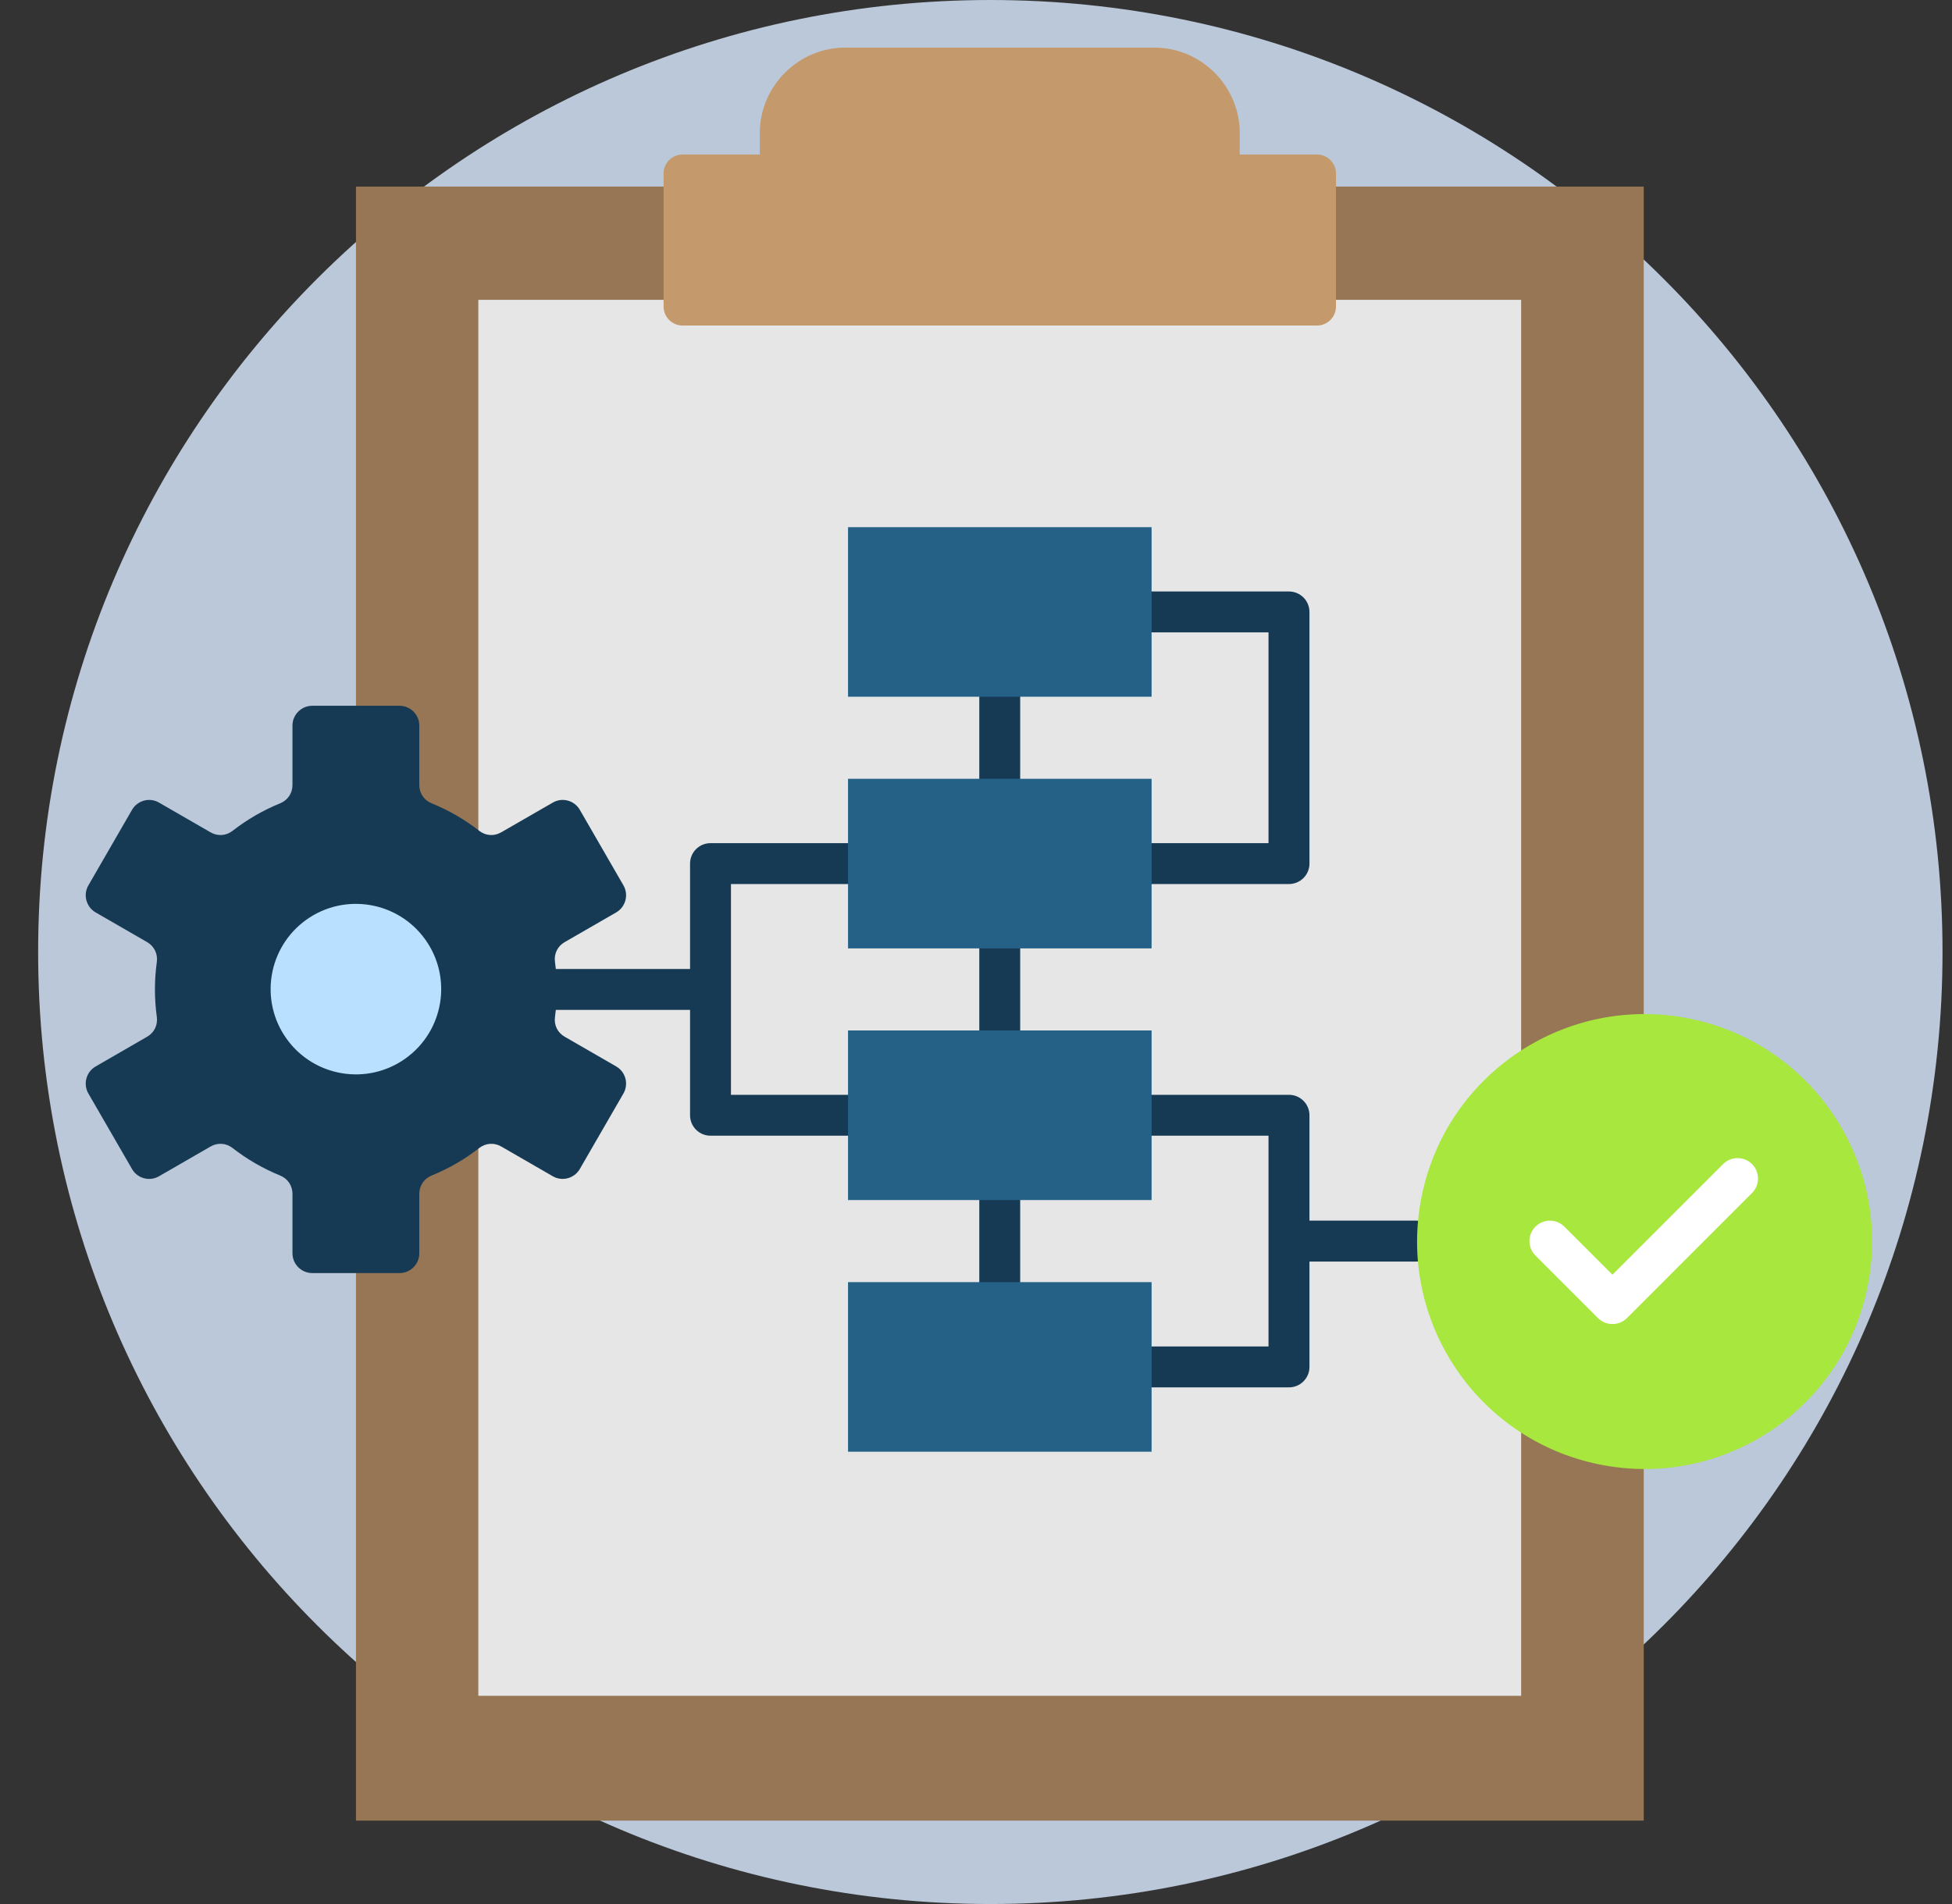 <svg width="41" height="40" viewBox="0 0 41 40" fill="none" xmlns="http://www.w3.org/2000/svg">
<rect x="0" y="0" width="41" height="40" fill="#333333" stroke="none"/>
<path d="M20.801 40C31.846 40 40.801 31.046 40.801 20C40.801 8.954 31.846 0 20.801 0C9.755 0 0.801 8.954 0.801 20C0.801 31.046 9.755 40 20.801 40Z" fill="#BAC8D9"/>
<path fill-rule="evenodd" clip-rule="evenodd" d="M7.477 3.92H34.525V38.248H7.477V3.92Z" fill="#967654"/>
<path fill-rule="evenodd" clip-rule="evenodd" d="M10.047 6.299H31.95V35.626H10.047V6.299Z" fill="#E6E6E6"/>
<path fill-rule="evenodd" clip-rule="evenodd" d="M17.756 1H24.244C25.232 1 26.04 1.809 26.04 2.797V3.246H27.662C27.882 3.246 28.061 3.425 28.061 3.645V6.44C28.061 6.66 27.882 6.839 27.662 6.839H14.337C14.117 6.839 13.938 6.66 13.938 6.44V3.645C13.938 3.425 14.117 3.246 14.337 3.246H15.959V2.797C15.959 1.809 16.767 1 17.756 1Z" fill="#C49A6C"/>
<path fill-rule="evenodd" clip-rule="evenodd" d="M20.569 25.211C20.569 24.974 20.761 24.781 20.999 24.781C21.236 24.781 21.428 24.974 21.428 25.211V26.935C21.428 27.173 21.236 27.365 20.999 27.365C20.761 27.365 20.569 27.173 20.569 26.935V25.211ZM14.494 21.216H11.695C11.458 21.216 11.266 21.023 11.266 20.786C11.266 20.549 11.458 20.357 11.695 20.357H14.494V18.143C14.494 17.905 14.686 17.713 14.923 17.713H17.811C18.048 17.713 18.241 17.905 18.241 18.143C18.241 18.38 18.048 18.572 17.811 18.572H15.353V20.786V23H17.811C18.048 23 18.241 23.192 18.241 23.43C18.241 23.667 18.048 23.859 17.811 23.859H14.923C14.686 23.859 14.494 23.667 14.494 23.43V21.216ZM24.186 13.285C23.949 13.285 23.756 13.093 23.756 12.856C23.756 12.618 23.949 12.426 24.186 12.426H27.074C27.311 12.426 27.504 12.618 27.504 12.856V18.143C27.504 18.38 27.311 18.572 27.074 18.572H24.186C23.949 18.572 23.756 18.38 23.756 18.143C23.756 17.905 23.949 17.713 24.186 17.713H26.644V13.285H24.186ZM21.428 16.361C21.428 16.599 21.236 16.791 20.999 16.791C20.761 16.791 20.569 16.599 20.569 16.361V14.637C20.569 14.4 20.761 14.207 20.999 14.207C21.236 14.207 21.428 14.4 21.428 14.637V16.361ZM20.569 19.924C20.569 19.687 20.761 19.494 20.999 19.494C21.236 19.494 21.428 19.687 21.428 19.924V21.648C21.428 21.886 21.236 22.078 20.999 22.078C20.761 22.078 20.569 21.886 20.569 21.648V19.924ZM27.504 25.643H29.745C29.983 25.643 30.175 25.836 30.175 26.073C30.175 26.31 29.983 26.503 29.745 26.503H27.504V28.717C27.504 28.954 27.311 29.146 27.074 29.146H24.186C23.949 29.146 23.756 28.954 23.756 28.717C23.756 28.479 23.949 28.287 24.186 28.287H26.644V26.073V23.859H24.186C23.949 23.859 23.756 23.667 23.756 23.43C23.756 23.192 23.949 23 24.186 23H27.074C27.311 23 27.504 23.192 27.504 23.43V25.643Z" fill="#173A54"/>
<path d="M39.225 27.038C39.753 24.452 38.085 21.928 35.499 21.401C32.913 20.873 30.389 22.541 29.862 25.127C29.334 27.713 31.002 30.237 33.588 30.764C36.174 31.292 38.698 29.624 39.225 27.038Z" fill="#A8E73D"/>
<path fill-rule="evenodd" clip-rule="evenodd" d="M36.192 24.455C36.36 24.288 36.632 24.288 36.8 24.455C36.967 24.623 36.967 24.895 36.8 25.063L34.172 27.691C34.004 27.858 33.732 27.858 33.565 27.691L32.251 26.377C32.083 26.209 32.083 25.937 32.251 25.769C32.419 25.602 32.691 25.602 32.858 25.769L33.868 26.779L36.192 24.455Z" fill="white"/>
<path fill-rule="evenodd" clip-rule="evenodd" d="M9.066 16.876C9.427 17.023 9.763 17.218 10.066 17.454C10.202 17.56 10.379 17.572 10.528 17.485L11.611 16.861C11.809 16.746 12.063 16.814 12.178 17.012L13.095 18.6C13.209 18.798 13.141 19.053 12.943 19.168L11.861 19.792C11.711 19.878 11.633 20.037 11.657 20.208C11.709 20.59 11.709 20.982 11.657 21.364C11.633 21.535 11.711 21.694 11.861 21.78L12.943 22.404C13.141 22.519 13.209 22.773 13.095 22.972L12.178 24.559C12.063 24.757 11.809 24.826 11.611 24.711L10.528 24.086C10.379 24 10.202 24.012 10.065 24.118C9.763 24.354 9.427 24.549 9.066 24.696C8.906 24.761 8.807 24.909 8.807 25.081V26.33C8.807 26.558 8.621 26.745 8.392 26.745H6.559C6.33 26.745 6.143 26.558 6.143 26.33V25.081C6.143 24.909 6.044 24.761 5.885 24.696C5.524 24.549 5.188 24.354 4.885 24.118C4.749 24.012 4.572 24 4.423 24.086L3.34 24.711C3.142 24.826 2.887 24.758 2.773 24.559L1.856 22.972C1.742 22.774 1.81 22.519 2.008 22.405L3.09 21.78C3.239 21.694 3.317 21.535 3.294 21.364C3.241 20.982 3.241 20.59 3.294 20.208C3.317 20.038 3.239 19.878 3.09 19.792L2.008 19.168C1.81 19.053 1.742 18.799 1.856 18.601L2.773 17.013C2.887 16.815 3.142 16.746 3.34 16.861L4.423 17.486C4.572 17.572 4.749 17.56 4.885 17.454C5.188 17.218 5.524 17.023 5.885 16.876C6.044 16.811 6.143 16.664 6.143 16.491V15.242C6.143 15.014 6.33 14.827 6.559 14.827H8.392C8.621 14.827 8.807 15.014 8.807 15.242V16.491C8.807 16.663 8.906 16.811 9.066 16.876Z" fill="#173A54"/>
<path d="M8.518 22.236C9.323 21.66 9.508 20.541 8.932 19.737C8.356 18.933 7.237 18.748 6.433 19.323C5.629 19.899 5.443 21.018 6.019 21.822C6.595 22.627 7.714 22.812 8.518 22.236Z" fill="#B9E0FF"/>
<path fill-rule="evenodd" clip-rule="evenodd" d="M17.812 11.075H24.188V14.637H17.812V11.075Z" fill="#256187"/>
<path fill-rule="evenodd" clip-rule="evenodd" d="M17.812 16.361H24.188V19.924H17.812V16.361Z" fill="#256187"/>
<path fill-rule="evenodd" clip-rule="evenodd" d="M17.812 21.648H24.188V25.211H17.812V21.648Z" fill="#256187"/>
<path fill-rule="evenodd" clip-rule="evenodd" d="M17.812 26.935H24.188V30.498H17.812V26.935Z" fill="#256187"/>
</svg>
